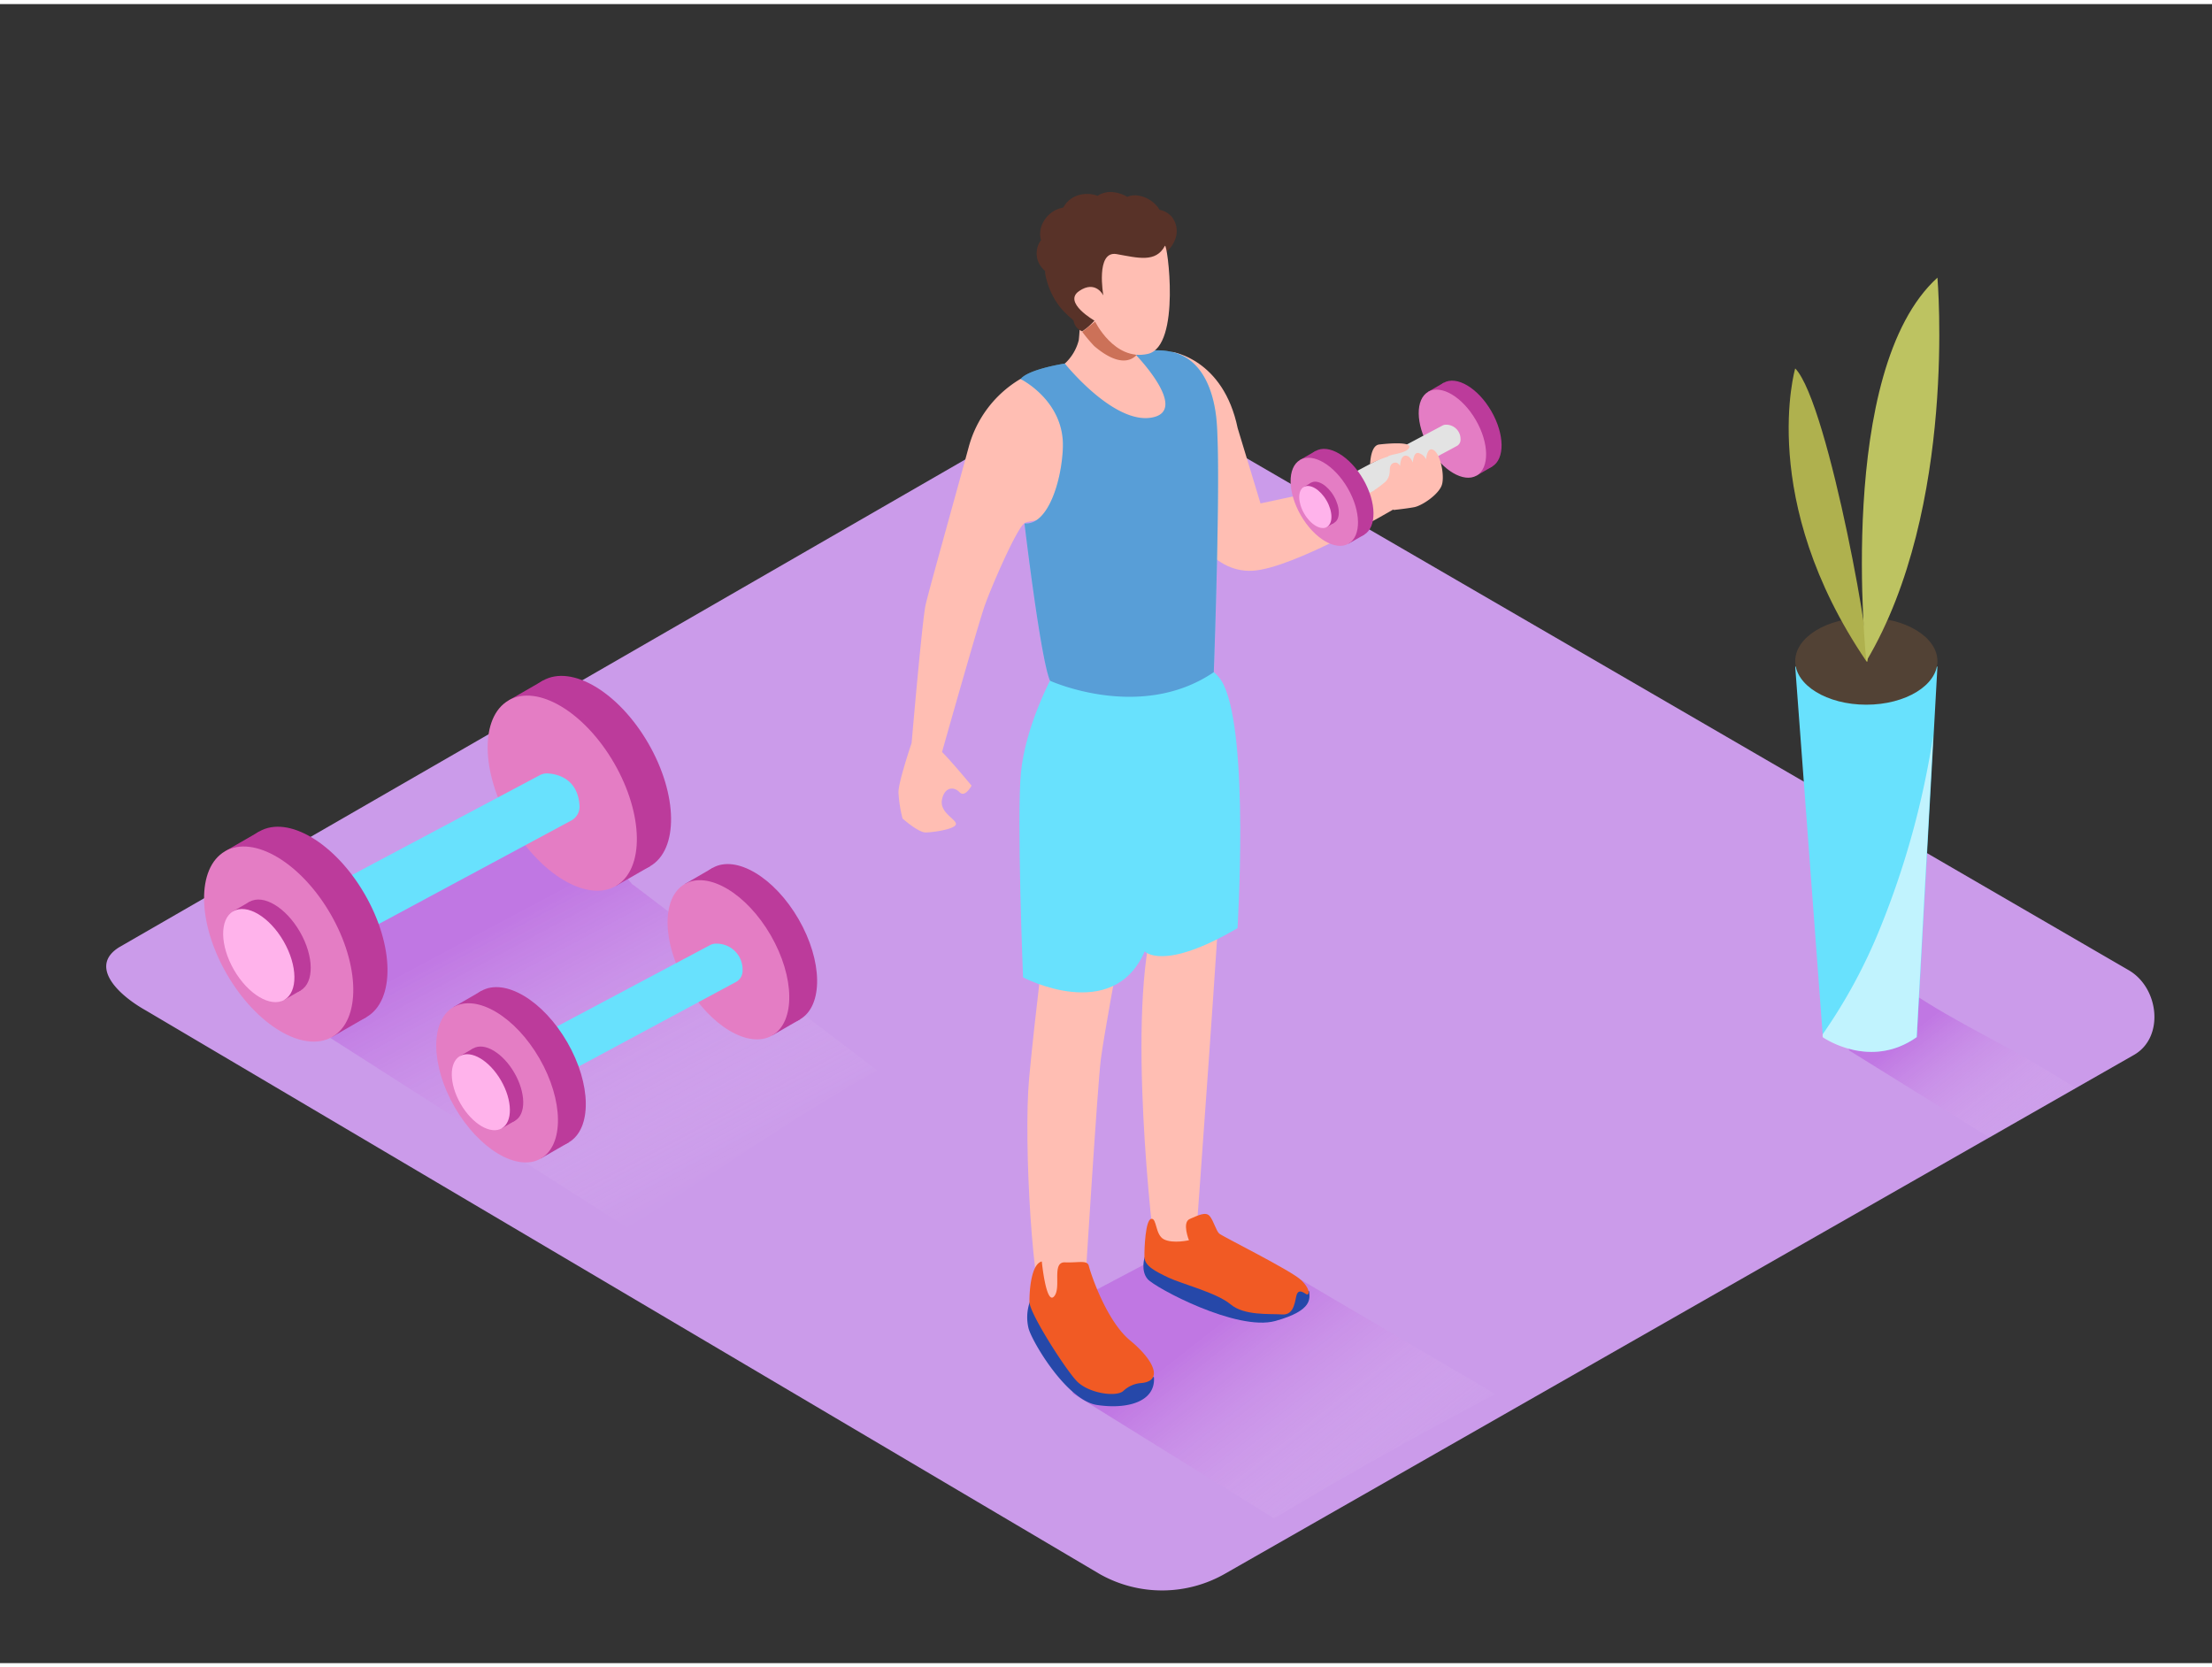 <svg id="Layer_2" data-name="Layer 2" xmlns="http://www.w3.org/2000/svg" xmlns:xlink="http://www.w3.org/1999/xlink" viewBox="0 0 400 300" width="406" height="306" class="illustration styles_illustrationTablet__1DWOa"><rect x="0" y="0" width="400" height="300" fill="#333333" stroke="none"/><defs><linearGradient id="linear-gradient" x1="121.06" y1="215.45" x2="93.46" y2="163.71" gradientUnits="userSpaceOnUse"><stop offset="0" stop-color="#fff" stop-opacity="0.03"></stop><stop offset="0.99" stop-color="#aa2dd4"></stop></linearGradient><linearGradient id="linear-gradient-2" x1="366.8" y1="207.82" x2="348.04" y2="183.87" xlink:href="#linear-gradient"></linearGradient><linearGradient id="linear-gradient-3" x1="248.24" y1="271.76" x2="221.41" y2="237.52" xlink:href="#linear-gradient"></linearGradient></defs><title>PP</title><path d="M198.91,283.92,26.41,182c-5.49-3.08-10.2-8.15-4.85-11.46L194.69,70.74c2.6-1.61,6.54-2.66,9.18-1.13L384.94,174.7c5.49,3.19,6.48,12.1,1,15.29L221.65,283.76A22.94,22.94,0,0,1,198.91,283.92Z" fill="#cb9bea"></path><path d="M158.66,192.84l-44.13-33.56c-1,0-10.75-18.08-11.69-18.38-6.08,3.37-47.15,25.25-53.85,29.25-.06,1.14,5.42,12.25,5.4,13.38l59,37.72C127,213.16,144.67,200.29,158.66,192.84Z" opacity="0.32" fill="url(#linear-gradient)"></path><path d="M364.6,189.61c-8.29-4.62-17.17-8.88-24.46-15-3.46,1.82-7.05,3.74-9.54,5.23,0,.79,3.79,8.56,3.77,9.36l25.44,15.8c5.31-3.17,10.38-6.09,15.52-9C371.81,193.79,368.24,191.64,364.6,189.61Z" opacity="0.32" fill="url(#linear-gradient-2)"></path><path d="M270.4,251.34l-35.08-20.61c-1,0-20.72-6.13-21.66-6.42-6.08,3.37-18.37,9.55-25.06,13.55-.06,1.14,5.42,12.25,5.4,13.38l36.38,22.59C243.93,265.72,256.41,258.78,270.4,251.34Z" opacity="0.32" fill="url(#linear-gradient-3)"></path><path d="M207,226.57s-.8,2.46.54,4,16.13,9.49,23.08,7.56,6.18-4.17,6.12-5.37" fill="#2648a9"></path><path d="M186.21,234.72a8.45,8.45,0,0,0-.21,4.77c.68,2.47,6.91,13,12.37,13.83s10.61-.56,10.3-5" fill="#2648a9"></path><path d="M202.21,172.59s-2.56,13.68-3.15,18.28-2.85,41-2.85,41-4.84,6.68-7.11,5-4.08-31-3-42.65,3.21-28.4,3.21-28.4" fill="#ffbeb3"></path><path d="M220.61,159.28c.29.63-4.3,63.44-4.3,63.44s-3.5,3.94-7.61,1.72c0,0-5.27-42.48.19-59.61" fill="#ffbeb3"></path><path d="M189.89,122.32s-4.48,8.48-5.27,16.64S185,176,185,176s16.24,8.55,22-4.71c0,0,3.26,3.73,16.78-4.19,0,0,2.15-34.3-2.5-44S191.3,118.67,189.89,122.32Z" fill="#68e1fd"></path><path d="M211.95,62.9s9.26,1.25,11.86,13.78l4.13,13.61,19.66-4.2,4.86,5s-18.49,11-26,11.38-11.9-7.91-13.81-13.12S211.95,62.9,211.95,62.9Z" fill="#ffbeb3"></path><path d="M184.57,67.76a20.52,20.52,0,0,0-9.4,12.35c-2.38,8.76-7.2,25.89-7.8,28.56s-2.52,24.94-2.52,24.94-2.38,7-2.38,8.91a23.65,23.65,0,0,0,.74,4.75s2.82,2.52,4.16,2.52,5.34-.59,5.49-1.48-3-2.08-2.52-4.45,2.2-2.38,3.18-1.34,2.17-1.19,2.17-1.19-3.56-4.31-5.34-6.09c0,0,6.53-23.1,7.72-26.47s5.78-14,7.2-14.91,6.46.84,10.17-10.14S184.57,67.76,184.57,67.76Z" fill="#ffbeb3"></path><path d="M220,75.41c-.43-4.92-2.27-10.86-7.62-12.4a12.5,12.5,0,0,0-5-.26l-6.47,1L192.56,65s-6.55,1-8,2.8c0,0,8,3.94,7.64,12.49-.23,6-2.72,14-6.94,13.62,0,0,2.9,24.51,4.62,28.45,0,0,16.37,7.46,29.61-1.55C219.49,120.77,220.81,85.13,220,75.41Z" fill="#68e1fd"></path><path d="M220,75.41c-.43-4.92-2.27-10.86-7.62-12.4a12.5,12.5,0,0,0-5-.26l-6.47,1L192.56,65s-6.55,1-8,2.8c0,0,8,3.94,7.64,12.49-.23,6-2.72,14-6.94,13.62,0,0,2.9,24.51,4.62,28.45,0,0,16.37,7.46,29.61-1.55C219.49,120.77,220.81,85.13,220,75.41Z" fill="#464daa" opacity="0.45"></path><path d="M195.07,54.92a25,25,0,0,1,0,5.87A8.65,8.65,0,0,1,192.56,65s8.78,11,15.7,9.77-2.85-11.33-2.85-11.33.76.24.65-2.94" fill="#ffbeb3"></path><path d="M188.39,227.37s.77,7.88,2.2,6.34-.51-6.28,2-6.18,4.05-.49,4.32.69,3.13,9.88,7.46,13.44,6.14,7.45,1.81,7.71a5.28,5.28,0,0,0-3,1.37c-1.21,1.23-6.39.5-8.53-1.8s-8.46-12.2-8.49-14.22S186.46,227.83,188.39,227.37Z" fill="#f15a24"></path><path d="M215,223.53s-1.3-3.22.14-3.84,2.89-1.4,3.61-.53,1.15,2.64,1.72,3.16,13,6.67,14.81,8.41,1.48,2.9.91,2.54-1.31-.85-1.67,0-.31,3.84-2.64,3.68-6.86.26-9.37-1.84-8.86-3.7-11.21-4.82-4.32-2.11-4.35-3.7.18-6.76,1.23-6.93.68,2.91,2.32,3.72S215,223.53,215,223.53Z" fill="#f15a24"></path><path d="M205.5,63.5l-.09-.1-7-6.29-2.7,2.16a28.13,28.13,0,0,0,2.15,2.56C200.24,63.88,203.39,65.58,205.5,63.5Z" fill="#cc7158"></path><path d="M211.85,38.41a4,4,0,0,0-2.16-1.21,4.89,4.89,0,0,0-.63-.84,5.54,5.54,0,0,0-3.68-1.78,3.29,3.29,0,0,0-1.53.28A6.28,6.28,0,0,0,201.2,34a4.21,4.21,0,0,0-2.72.67,5.44,5.44,0,0,0-4.09.12,4.59,4.59,0,0,0-2.11,2,5.11,5.11,0,0,0-3.61,2.61,4.28,4.28,0,0,0-.42,3.29,4,4,0,0,0-.4,4.12A4.53,4.53,0,0,0,189,48.27a3,3,0,0,0,0,.42A13.64,13.64,0,0,0,191.12,54a11.74,11.74,0,0,0,1.55,1.87c.38.38.77.73,1.18,1.08s.32.53.28.22a2.45,2.45,0,0,0,1.57,2,11.32,11.32,0,0,0,4.19-5.09.58.58,0,0,1,1,0L208.54,46a5.51,5.51,0,0,0,4-3.56A4.12,4.12,0,0,0,211.85,38.41Z" fill="#583228"></path><path d="M210.65,43.72c.41-.79,3,18.18-3.1,19.54s-9.6-6-9.6-6-5.82-3.31-2.81-5.37,4.38.8,4.38.8-1.45-8.16,2.4-7.48S209,46.82,210.65,43.72Z" fill="#ffbeb3"></path><ellipse cx="265.44" cy="76.06" rx="4.9" ry="8.75" transform="translate(-2.47 142.91) rotate(-30)" fill="#bc3b9b"></ellipse><polyline points="258.26 70.1 261.06 68.48 269.2 75.88 269.81 83.64 267.02 85.26" fill="#bc3b9b"></polyline><ellipse cx="262.64" cy="77.68" rx="4.9" ry="8.75" transform="translate(-3.65 141.73) rotate(-30)" fill="#e47dc4"></ellipse><path d="M245,84.63l15.85-8.42a1.26,1.26,0,0,1,.68-.15,2.59,2.59,0,0,1,2.58,2.66,1.28,1.28,0,0,1-.67,1.19l-16.2,8.71a1.27,1.27,0,0,1-1.69-.47l-1-1.74A1.27,1.27,0,0,1,245,84.63Z" fill="#e3e3e3"></path><ellipse cx="242.27" cy="88.39" rx="4.9" ry="8.75" transform="translate(-11.73 132.98) rotate(-30)" fill="#bc3b9b"></ellipse><polyline points="235.1 82.42 237.9 80.81 246.03 88.2 246.65 95.97 243.85 97.58" fill="#bc3b9b"></polyline><ellipse cx="239.48" cy="90" rx="4.9" ry="8.75" transform="translate(-12.92 131.8) rotate(-30)" fill="#e47dc4"></ellipse><ellipse cx="239.19" cy="90.17" rx="2.34" ry="4.18" transform="translate(-13.04 131.67) rotate(-30)" fill="#bc3b9b"></ellipse><polyline points="235.76 87.32 237.1 86.55 240.99 90.08 241.28 93.79 239.94 94.56" fill="#bc3b9b"></polyline><ellipse cx="237.85" cy="90.94" rx="2.34" ry="4.18" transform="translate(-13.6 131.11) rotate(-30)" fill="#ffb3eb"></ellipse><path d="M259.26,80.65c-1.2-.74-1.38,1.67-1.38,1.67a2.13,2.13,0,0,0-1.29-1.12c-1-.37-1.11,1.72-1.11,1.72s-.46-1.35-1.38-1.26-.92,1.93-.92,1.94c0-.19-.27-.46-.4-.55a.9.9,0,0,0-1.21.25c-.34.43-.2,1-.29,1.49a2.68,2.68,0,0,1-.68,1.52,20,20,0,0,1-2.08,1.59L252,91.48s2.22-.23,3.7-.5,4.61-2.4,5.07-4.15S260.46,81.39,259.26,80.65Z" fill="#ffbeb3"></path><path d="M249.39,79.64c-1.25.15-1.56,2.23-1.63,3.53a20,20,0,0,1,3.09-1.3l.14-.05c.26-.43,3.42-.53,3.84-1.63S251,79.45,249.39,79.64Z" fill="#ffbeb3"></path><ellipse cx="107.86" cy="139.12" rx="10.84" ry="19.38" transform="translate(-55.11 72.57) rotate(-30)" fill="#bc3b9b"></ellipse><polyline points="91.98 125.91 98.17 122.34 116.19 138.72 117.55 155.9 111.36 159.47" fill="#bc3b9b"></polyline><ellipse cx="101.67" cy="142.69" rx="10.84" ry="19.38" transform="translate(-57.72 69.95) rotate(-30)" fill="#e47dc4"></ellipse><path d="M62.51,158.09l35.08-18.64a2.79,2.79,0,0,1,1.49-.33c1.73.11,5.44.93,5.72,5.89a2.83,2.83,0,0,1-1.49,2.62L67.45,166.91a2.81,2.81,0,0,1-3.75-1L61.41,162A2.81,2.81,0,0,1,62.51,158.09Z" fill="#68e1fd"></path><ellipse cx="56.58" cy="166.4" rx="10.84" ry="19.38" transform="translate(-75.62 50.58) rotate(-30)" fill="#bc3b9b"></ellipse><polyline points="40.7 153.19 46.89 149.62 64.91 166 66.27 183.18 60.08 186.75" fill="#bc3b9b"></polyline><ellipse cx="50.39" cy="169.97" rx="10.84" ry="19.38" transform="translate(-78.23 47.97) rotate(-30)" fill="#e47dc4"></ellipse><ellipse cx="49.75" cy="170.34" rx="5.18" ry="9.25" transform="translate(-78.51 47.7) rotate(-30)" fill="#bc3b9b"></ellipse><polyline points="42.17 164.03 45.12 162.33 53.73 170.15 54.38 178.35 51.42 180.06" fill="#bc3b9b"></polyline><ellipse cx="46.79" cy="172.05" rx="5.18" ry="9.25" transform="translate(-79.75 46.45) rotate(-30)" fill="#ffb3eb"></ellipse><ellipse cx="136.76" cy="169.9" rx="8.84" ry="15.81" transform="translate(-66.63 91.14) rotate(-30)" fill="#bc3b9b"></ellipse><polyline points="123.81 159.13 128.86 156.21 143.56 169.58 144.67 183.59 139.62 186.51" fill="#bc3b9b"></polyline><ellipse cx="131.72" cy="172.82" rx="8.84" ry="15.81" transform="translate(-68.76 89.01) rotate(-30)" fill="#e47dc4"></ellipse><path d="M99.77,185.38l28.62-15.21a2.27,2.27,0,0,1,1.22-.27,4.67,4.67,0,0,1,4.67,4.8,2.3,2.3,0,0,1-1.21,2.14L103.8,192.57a2.29,2.29,0,0,1-3.06-.85l-1.87-3.15A2.29,2.29,0,0,1,99.77,185.38Z" fill="#68e1fd"></path><ellipse cx="94.93" cy="192.15" rx="8.84" ry="15.81" transform="translate(-83.36 73.21) rotate(-30)" fill="#bc3b9b"></ellipse><polyline points="81.98 181.38 87.03 178.46 101.73 191.82 102.84 205.84 97.79 208.75" fill="#bc3b9b"></polyline><ellipse cx="89.89" cy="195.07" rx="8.84" ry="15.81" transform="translate(-85.49 71.08) rotate(-30)" fill="#e47dc4"></ellipse><ellipse cx="89.36" cy="195.37" rx="4.22" ry="7.55" transform="translate(-85.71 70.86) rotate(-30)" fill="#bc3b9b"></ellipse><polyline points="83.18 190.22 85.59 188.83 92.61 195.21 93.14 201.91 90.73 203.3" fill="#bc3b9b"></polyline><ellipse cx="86.95" cy="196.76" rx="4.22" ry="7.55" transform="translate(-86.73 69.84) rotate(-30)" fill="#ffb3eb"></ellipse><path d="M324.63,119.79l5,67s8.51,6,17,0l3.72-67Z" fill="#68e1fd"></path><path d="M340,167.06a97.07,97.07,0,0,1-10.41,19.24l0,.51s8.51,6,17,0l3-54.57A154.44,154.44,0,0,1,340,167.06Z" fill="#fff" opacity="0.59"></path><ellipse cx="337.49" cy="118.82" rx="12.86" ry="7.87" fill="#524235"></ellipse><path d="M337.49,118.82c1.88,2.77-6.74-46.65-12.86-52.94C324.63,65.88,317.68,89.67,337.49,118.82Z" fill="#afb14e"></path><path d="M337.49,118.82s-5.62-52.59,12.86-69.35C350.34,49.47,354,91.07,337.49,118.82Z" fill="#bdc361"></path></svg>